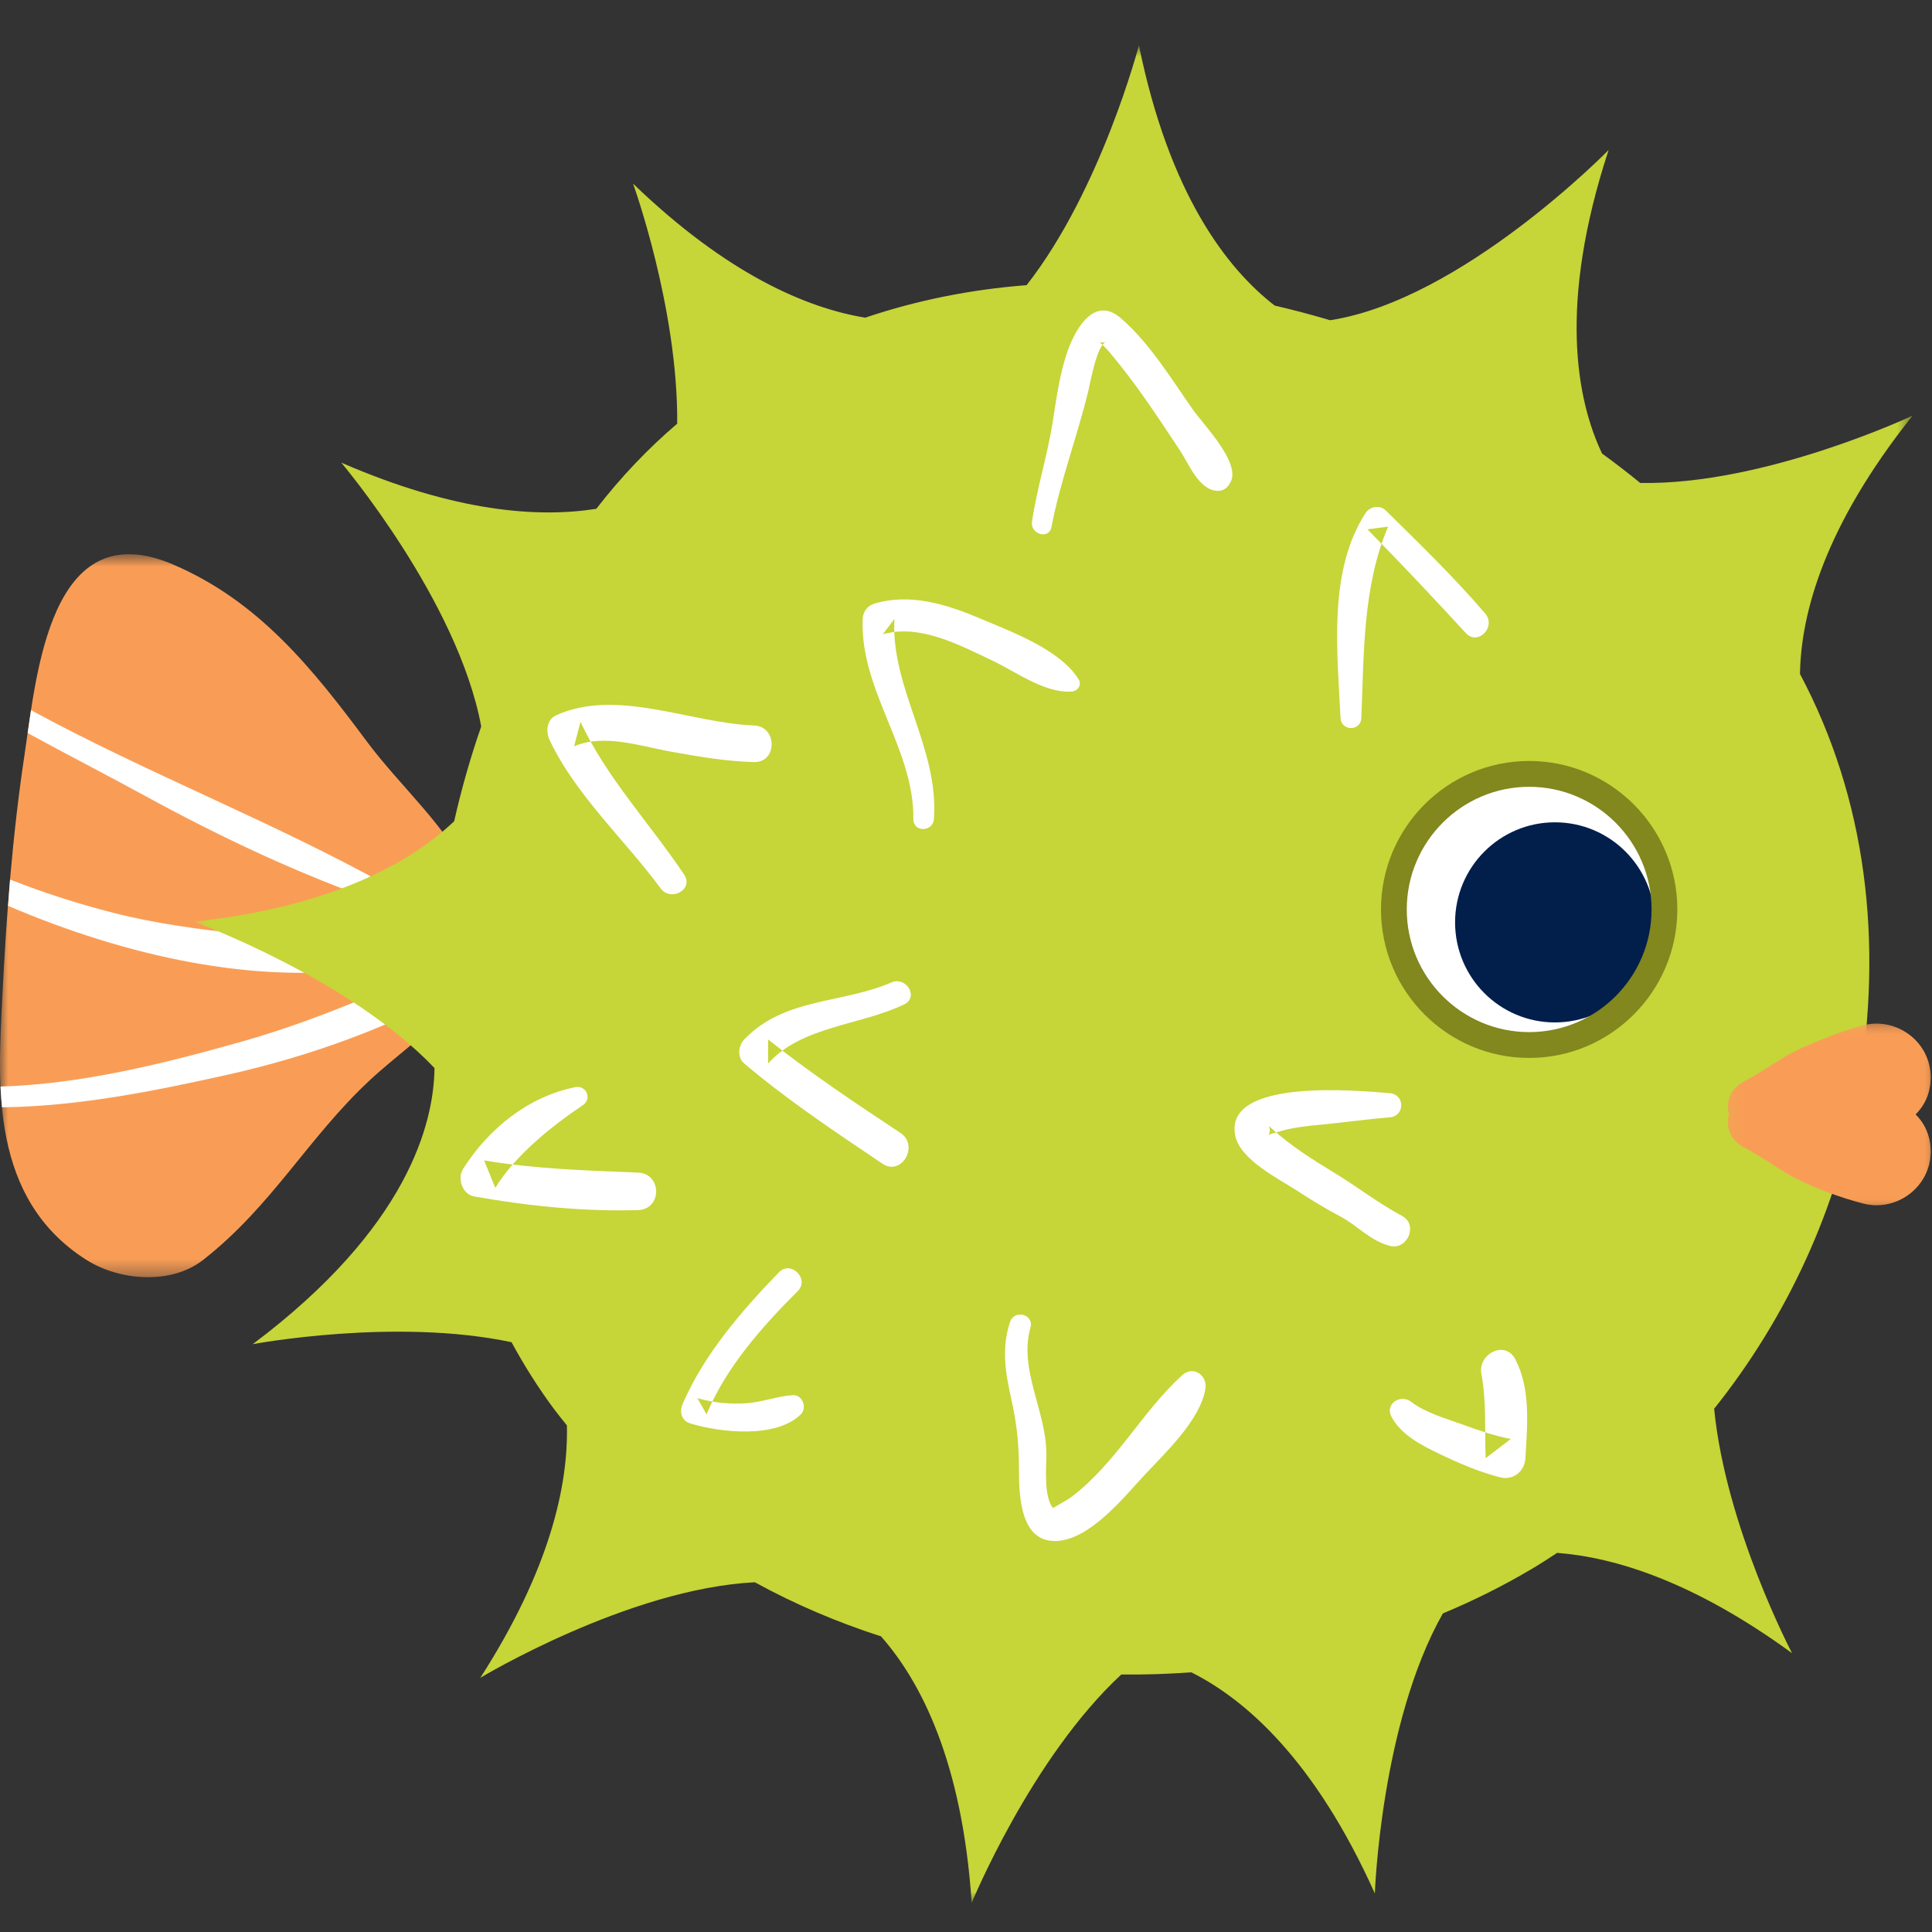 <?xml version="1.0" encoding="UTF-8"?>
<svg width="120px" height="120px" viewBox="0 0 120 120" version="1.1" xmlns="http://www.w3.org/2000/svg" xmlns:xlink="http://www.w3.org/1999/xlink">
    <rect x="0" y="0" width="120" height="120" fill="#333333" stroke="none"/>
    <!-- Generator: Sketch 51.1 (57501) - http://www.bohemiancoding.com/sketch -->
    <title>Puffer1</title>
    <desc>Created with Sketch.</desc>
    <defs>
        <polygon id="path-1" points="0 0.727 30.123 0.727 30.123 45.636 0 45.636"></polygon>
        <polygon id="path-3" points="0.708 0.805 107.443 0.805 107.443 116.187 0.708 116.187"></polygon>
        <polygon id="path-5" points="0.3 0.635 12.89 0.635 12.89 11.912 0.3 11.912"></polygon>
        <polygon id="path-7" points="0.3 0.635 12.89 0.635 12.89 11.912 0.3 11.912"></polygon>
    </defs>
    <g id="Puffer1" stroke="none" stroke-width="1" fill="none" fill-rule="evenodd">
        <g id="Group" transform="translate(0, 2)">
            <g id="Group-3" transform="translate(0, 31.695)">
                <mask id="mask-2" fill="white">
                    <use xlink:href="#path-1"></use>
                </mask>
                <g id="Clip-2"></g>
                <path d="M29.288,20.901 C27.805,17.666 24.886,15.183 22.792,12.37 C19.422,7.841 16.088,3.654 10.753,1.368 C3.067,-1.926 2.26,8.311 1.529,13.147 C0.765,18.212 0.383,23.327 0.133,28.441 C-0.123,33.688 -0.621,40.758 5.361,44.555 C7.413,45.857 10.619,46.128 12.624,44.555 C16.91,41.194 19.137,36.967 22.969,33.399 C26.198,30.392 31.257,27.625 29.896,22.571 C29.739,21.99 29.533,21.436 29.288,20.901" id="Fill-1" fill="#F99D56" mask="url(#mask-2)"></path>
            </g>
            <path d="M0.031,65.487 C0.05,65.916 0.082,66.346 0.124,66.775 C4.816,66.727 9.569,65.769 14.06,64.77 C19.237,63.619 24.544,61.724 29.232,58.978 C29.665,58.246 29.96,57.457 30.067,56.6 C25.146,58.952 20.269,61.217 14.942,62.718 C10.22,64.048 5.079,65.342 0.031,65.487" id="Fill-4" fill="#FFFFFF"></path>
            <path d="M23.237,57.036 C17.826,56.084 12.374,56.065 6.998,54.687 C4.821,54.13 2.697,53.443 0.626,52.633 C0.58,53.176 0.545,53.72 0.503,54.265 C7.787,57.376 15.903,59.22 23.237,58.088 C23.761,58.006 23.751,57.126 23.237,57.036" id="Fill-6" fill="#FFFFFF"></path>
            <path d="M24.177,53.066 C16.976,49.043 9.184,46.06 1.926,42.11 C1.85,42.602 1.782,43.078 1.718,43.53 C4.144,44.86 6.611,46.121 9.041,47.45 C13.715,50.008 18.7,52.358 23.743,54.096 C24.35,54.305 24.729,53.374 24.177,53.066" id="Fill-8" fill="#FFFFFF"></path>
            <g id="Group-12" transform="translate(11.351, 0.007)">
                <mask id="mask-4" fill="white">
                    <use xlink:href="#path-3"></use>
                </mask>
                <g id="Clip-11"></g>
                <path d="M107.443,23.808 C107.443,23.808 98.263,28.134 90.527,27.99 C89.758,27.364 88.971,26.752 88.157,26.165 C86.571,22.822 85.419,16.89 88.563,7.309 C88.563,7.309 79.457,16.628 71.263,17.883 C70.126,17.543 68.978,17.242 67.825,16.974 C64.88,14.7 61.284,10.098 59.389,0.805 C59.389,0.805 57.045,9.793 52.413,15.705 C48.977,15.97 45.611,16.636 42.388,17.725 C38.761,17.125 33.83,15.046 27.97,9.4 C27.97,9.4 30.771,17.141 30.711,24.307 C28.911,25.845 27.228,27.603 25.688,29.595 C22.094,30.167 16.919,29.804 9.844,26.727 C9.844,26.727 17.08,35.265 18.538,43.114 C17.872,45.033 17.309,47.001 16.859,49.001 C14.163,51.553 9.33,54.291 0.708,55.243 C0.708,55.243 10.282,58.718 15.636,64.329 C15.599,67.75 13.995,74.24 4.347,81.482 C4.347,81.482 13.171,79.821 20.421,81.36 C21.209,82.811 22.092,84.212 23.084,85.544 C23.334,85.879 23.599,86.2 23.86,86.525 C23.948,90.204 22.842,95.418 18.483,102.205 C18.483,102.205 27.674,96.661 35.536,96.271 C38.021,97.636 40.649,98.754 43.368,99.629 C45.828,102.415 48.415,107.391 49.002,116.187 C49.002,116.187 52.696,107.19 58.293,102 C59.745,102.016 61.196,101.969 62.644,101.864 C65.97,103.529 70.3,107.262 74.044,115.601 C74.044,115.601 74.403,105.034 78.268,98.206 C80.156,97.419 81.981,96.511 83.721,95.482 C84.28,95.153 84.825,94.802 85.365,94.445 C88.975,94.721 93.861,96.234 99.957,100.675 C99.957,100.675 95.836,92.84 95.118,85.493 C99.672,79.788 102.825,72.953 104.052,65.796 C105.659,56.429 104.546,47.561 100.45,39.856 C100.506,36.137 101.944,30.707 107.443,23.808" id="Fill-10" fill="#C6D538" mask="url(#mask-4)"></path>
            </g>
            <path d="M103.382,54.488 C103.382,59.138 99.619,62.908 94.979,62.908 C90.339,62.908 86.577,59.138 86.577,54.488 C86.577,49.838 90.339,46.068 94.979,46.068 C99.619,46.068 103.382,49.838 103.382,54.488" id="Fill-13" fill="#FFFFFF"></path>
            <path d="M102.781,55.29 C102.781,58.723 100.006,61.505 96.58,61.505 C93.155,61.505 90.378,58.723 90.378,55.29 C90.378,51.858 93.155,49.075 96.58,49.075 C100.006,49.075 102.781,51.858 102.781,55.29" id="Fill-15" fill="#021E4B"></path>
            <path d="M94.979,46.87 C90.787,46.87 87.377,50.287 87.377,54.488 C87.377,58.689 90.787,62.106 94.979,62.106 C99.171,62.106 102.582,58.689 102.582,54.488 C102.582,50.287 99.171,46.87 94.979,46.87 M94.979,63.71 C89.905,63.71 85.777,59.573 85.777,54.488 C85.777,49.403 89.905,45.266 94.979,45.266 C100.053,45.266 104.182,49.403 104.182,54.488 C104.182,59.573 100.053,63.71 94.979,63.71" id="Fill-17" fill="#82871E"></path>
            <g id="Group-21" transform="translate(107.027, 60.945)">
                <mask id="mask-6" fill="white">
                    <use xlink:href="#path-5"></use>
                </mask>
                <g id="Clip-20"></g>
                <path d="M12.89,3.968 C12.89,1.786 10.764,0.185 8.672,0.749 C7.439,1.079 6.231,1.581 5.056,2.077 C3.733,2.637 2.61,3.557 1.331,4.215 C0.403,4.692 0.167,5.517 0.364,6.273 C0.167,7.03 0.403,7.855 1.331,8.332 C2.454,8.91 3.446,9.693 4.566,10.262 C5.831,10.905 7.303,11.43 8.672,11.799 C10.764,12.361 12.89,10.76 12.89,8.579 C12.89,7.624 12.521,6.839 11.943,6.273 C12.521,5.707 12.89,4.922 12.89,3.968" id="Fill-19" fill="#F99D56" mask="url(#mask-6)"></path>
            </g>
            <g id="Group-24" transform="translate(107.027, 60.945)">
                <mask id="mask-8" fill="white">
                    <use xlink:href="#path-7"></use>
                </mask>
                <g id="Clip-23"></g>
                <path d="M12.89,3.968 C12.89,1.786 10.764,0.185 8.672,0.749 C7.439,1.079 6.231,1.581 5.056,2.077 C3.733,2.637 2.61,3.557 1.331,4.215 C0.403,4.692 0.167,5.517 0.364,6.273 C0.167,7.03 0.403,7.855 1.331,8.332 C2.454,8.91 3.446,9.693 4.566,10.262 C5.831,10.905 7.303,11.43 8.672,11.799 C10.764,12.361 12.89,10.76 12.89,8.579 C12.89,7.624 12.521,6.839 11.943,6.273 C12.521,5.707 12.89,4.922 12.89,3.968" id="Fill-22" fill="#F99D56" mask="url(#mask-8)"></path>
            </g>
            <path d="M58.006,48.875 C58.331,44.457 55.321,40.755 55.553,36.446 C55.312,36.763 55.07,37.081 54.83,37.397 C57.131,36.736 59.585,38.063 61.613,39.018 C63.072,39.706 64.897,41.075 66.571,40.953 C66.932,40.927 67.211,40.546 67.001,40.204 C65.84,38.317 62.724,37.201 60.774,36.374 C58.747,35.515 56.484,34.832 54.307,35.494 C53.872,35.625 53.6,35.995 53.583,36.446 C53.409,40.903 56.78,44.478 56.731,48.875 C56.722,49.708 57.946,49.687 58.006,48.875" id="Fill-25" fill="#FFFFFF"></path>
            <path d="M55.371,59.019 C52.288,60.356 48.725,59.948 46.223,62.564 C45.852,62.952 45.779,63.677 46.223,64.053 C48.918,66.341 51.884,68.306 54.81,70.28 C55.995,71.08 57.113,69.151 55.927,68.366 C53.128,66.516 50.337,64.653 47.709,62.564 L47.709,64.053 C49.792,61.726 53.469,61.689 56.165,60.382 C57.093,59.933 56.283,58.623 55.371,59.019" id="Fill-27" fill="#FFFFFF"></path>
            <path d="M62.737,80.108 C62.205,81.702 62.434,83.216 62.798,84.826 C63.159,86.424 63.285,87.665 63.289,89.293 C63.293,90.907 63.369,93.796 65.607,93.714 C67.687,93.637 69.764,91.046 71.031,89.678 C72.316,88.294 74.552,86.228 74.871,84.254 C75.007,83.415 74.106,82.797 73.43,83.412 C70.898,85.719 69.324,88.885 66.525,90.995 C66.319,91.151 65.395,91.667 65.396,91.668 C64.809,90.88 65,89.176 64.991,88.237 C64.963,85.617 63.269,83.044 64.004,80.458 C64.237,79.635 63.004,79.31 62.737,80.108" id="Fill-29" fill="#FFFFFF"></path>
            <path d="M86.31,65.898 C84.53,65.758 75.975,64.902 76.724,68.543 C77.033,70.047 79.453,71.232 80.593,71.975 C81.453,72.535 82.332,73.075 83.241,73.551 C84.309,74.112 85.052,75.033 86.308,75.38 C87.404,75.683 88.113,74.075 87.088,73.525 C85.578,72.716 84.348,71.739 82.902,70.86 C81.548,70.038 80.171,69.167 78.994,68.101 C78.576,67.724 79.034,67.965 78.796,68.513 C78.829,68.437 79.412,68.295 79.514,68.265 C80.319,68.023 81.175,67.941 82.008,67.86 C83.442,67.723 84.877,67.515 86.31,67.402 C87.276,67.325 87.277,65.974 86.31,65.898" id="Fill-31" fill="#FFFFFF"></path>
            <path d="M84.556,42.593 C84.719,38.598 84.636,34.454 86.215,30.711 C85.788,30.766 85.36,30.821 84.933,30.876 C87.011,32.988 89.037,35.136 91.041,37.318 C91.794,38.137 92.955,36.938 92.248,36.109 C90.329,33.857 88.188,31.798 86.087,29.719 C85.701,29.337 85.09,29.442 84.805,29.885 C82.471,33.506 83.07,38.514 83.262,42.593 C83.302,43.428 84.522,43.43 84.556,42.593" id="Fill-33" fill="#FFFFFF"></path>
            <path d="M48.383,77.024 C46.062,79.42 43.725,82.123 42.394,85.215 C42.185,85.701 42.332,86.249 42.881,86.416 C44.762,86.982 48.186,87.357 49.73,85.859 C50.154,85.45 49.854,84.615 49.233,84.657 C48.272,84.72 47.368,85.08 46.392,85.153 C45.359,85.231 44.308,85.129 43.315,84.84 C43.504,85.174 43.695,85.51 43.884,85.845 C45.114,82.908 47.322,80.416 49.549,78.193 C50.305,77.44 49.125,76.259 48.383,77.024" id="Fill-35" fill="#FFFFFF"></path>
            <path d="M42.493,52.324 C40.416,49.21 37.633,46.253 36.057,42.832 C35.923,43.341 35.79,43.85 35.657,44.358 C37.487,43.546 39.837,44.358 41.699,44.692 C43.402,44.997 45.099,45.289 46.833,45.334 C48.298,45.372 48.291,43.111 46.833,43.06 C42.924,42.923 38.3,40.713 34.533,42.432 C33.948,42.699 33.895,43.454 34.134,43.958 C35.763,47.399 38.801,50.151 41.035,53.178 C41.669,54.035 43.108,53.246 42.493,52.324" id="Fill-37" fill="#FFFFFF"></path>
            <path d="M65.31,30.732 C65.854,27.872 66.915,25.104 67.602,22.261 C67.739,21.696 68.115,19.469 68.702,19.224 C68.28,19.4 68.104,19.044 68.547,19.482 C68.869,19.799 69.151,20.162 69.435,20.513 C70.833,22.237 72.054,24.119 73.282,25.966 C73.841,26.809 74.471,28.466 75.641,28.489 C76.058,28.498 76.327,28.211 76.473,27.855 C76.975,26.626 74.702,24.319 74.073,23.417 C72.739,21.504 71.382,19.279 69.598,17.747 C68.009,16.383 66.847,18.336 66.349,19.704 C65.819,21.155 65.616,22.754 65.374,24.274 C65.046,26.335 64.404,28.325 64.099,30.398 C63.983,31.183 65.157,31.541 65.31,30.732" id="Fill-39" fill="#FFFFFF"></path>
            <path d="M35.734,65.526 C32.826,66.099 30.334,68.111 28.76,70.608 C28.386,71.202 28.722,72.185 29.453,72.314 C32.793,72.908 36.237,73.261 39.63,73.161 C41.132,73.117 41.127,70.891 39.63,70.831 C36.424,70.702 33.241,70.608 30.069,70.075 C30.3,70.643 30.531,71.212 30.762,71.781 C32.014,69.751 34.242,67.962 36.204,66.643 C36.788,66.25 36.417,65.392 35.734,65.526" id="Fill-41" fill="#FFFFFF"></path>
            <path d="M86.438,86.021 C87.045,87.134 88.302,87.775 89.4,88.302 C90.607,88.88 91.884,89.432 93.184,89.762 C93.995,89.968 94.703,89.378 94.748,88.568 C94.863,86.533 95.089,84.304 94.123,82.434 C93.485,81.199 91.781,82.103 92.01,83.328 C92.337,85.077 92.208,86.803 92.277,88.568 C92.798,88.17 93.32,87.772 93.841,87.374 C92.823,87.186 91.831,86.84 90.86,86.486 C89.853,86.12 88.519,85.743 87.661,85.076 C86.99,84.555 85.987,85.192 86.438,86.021" id="Fill-43" fill="#FFFFFF"></path>
        </g>
    </g>
</svg>